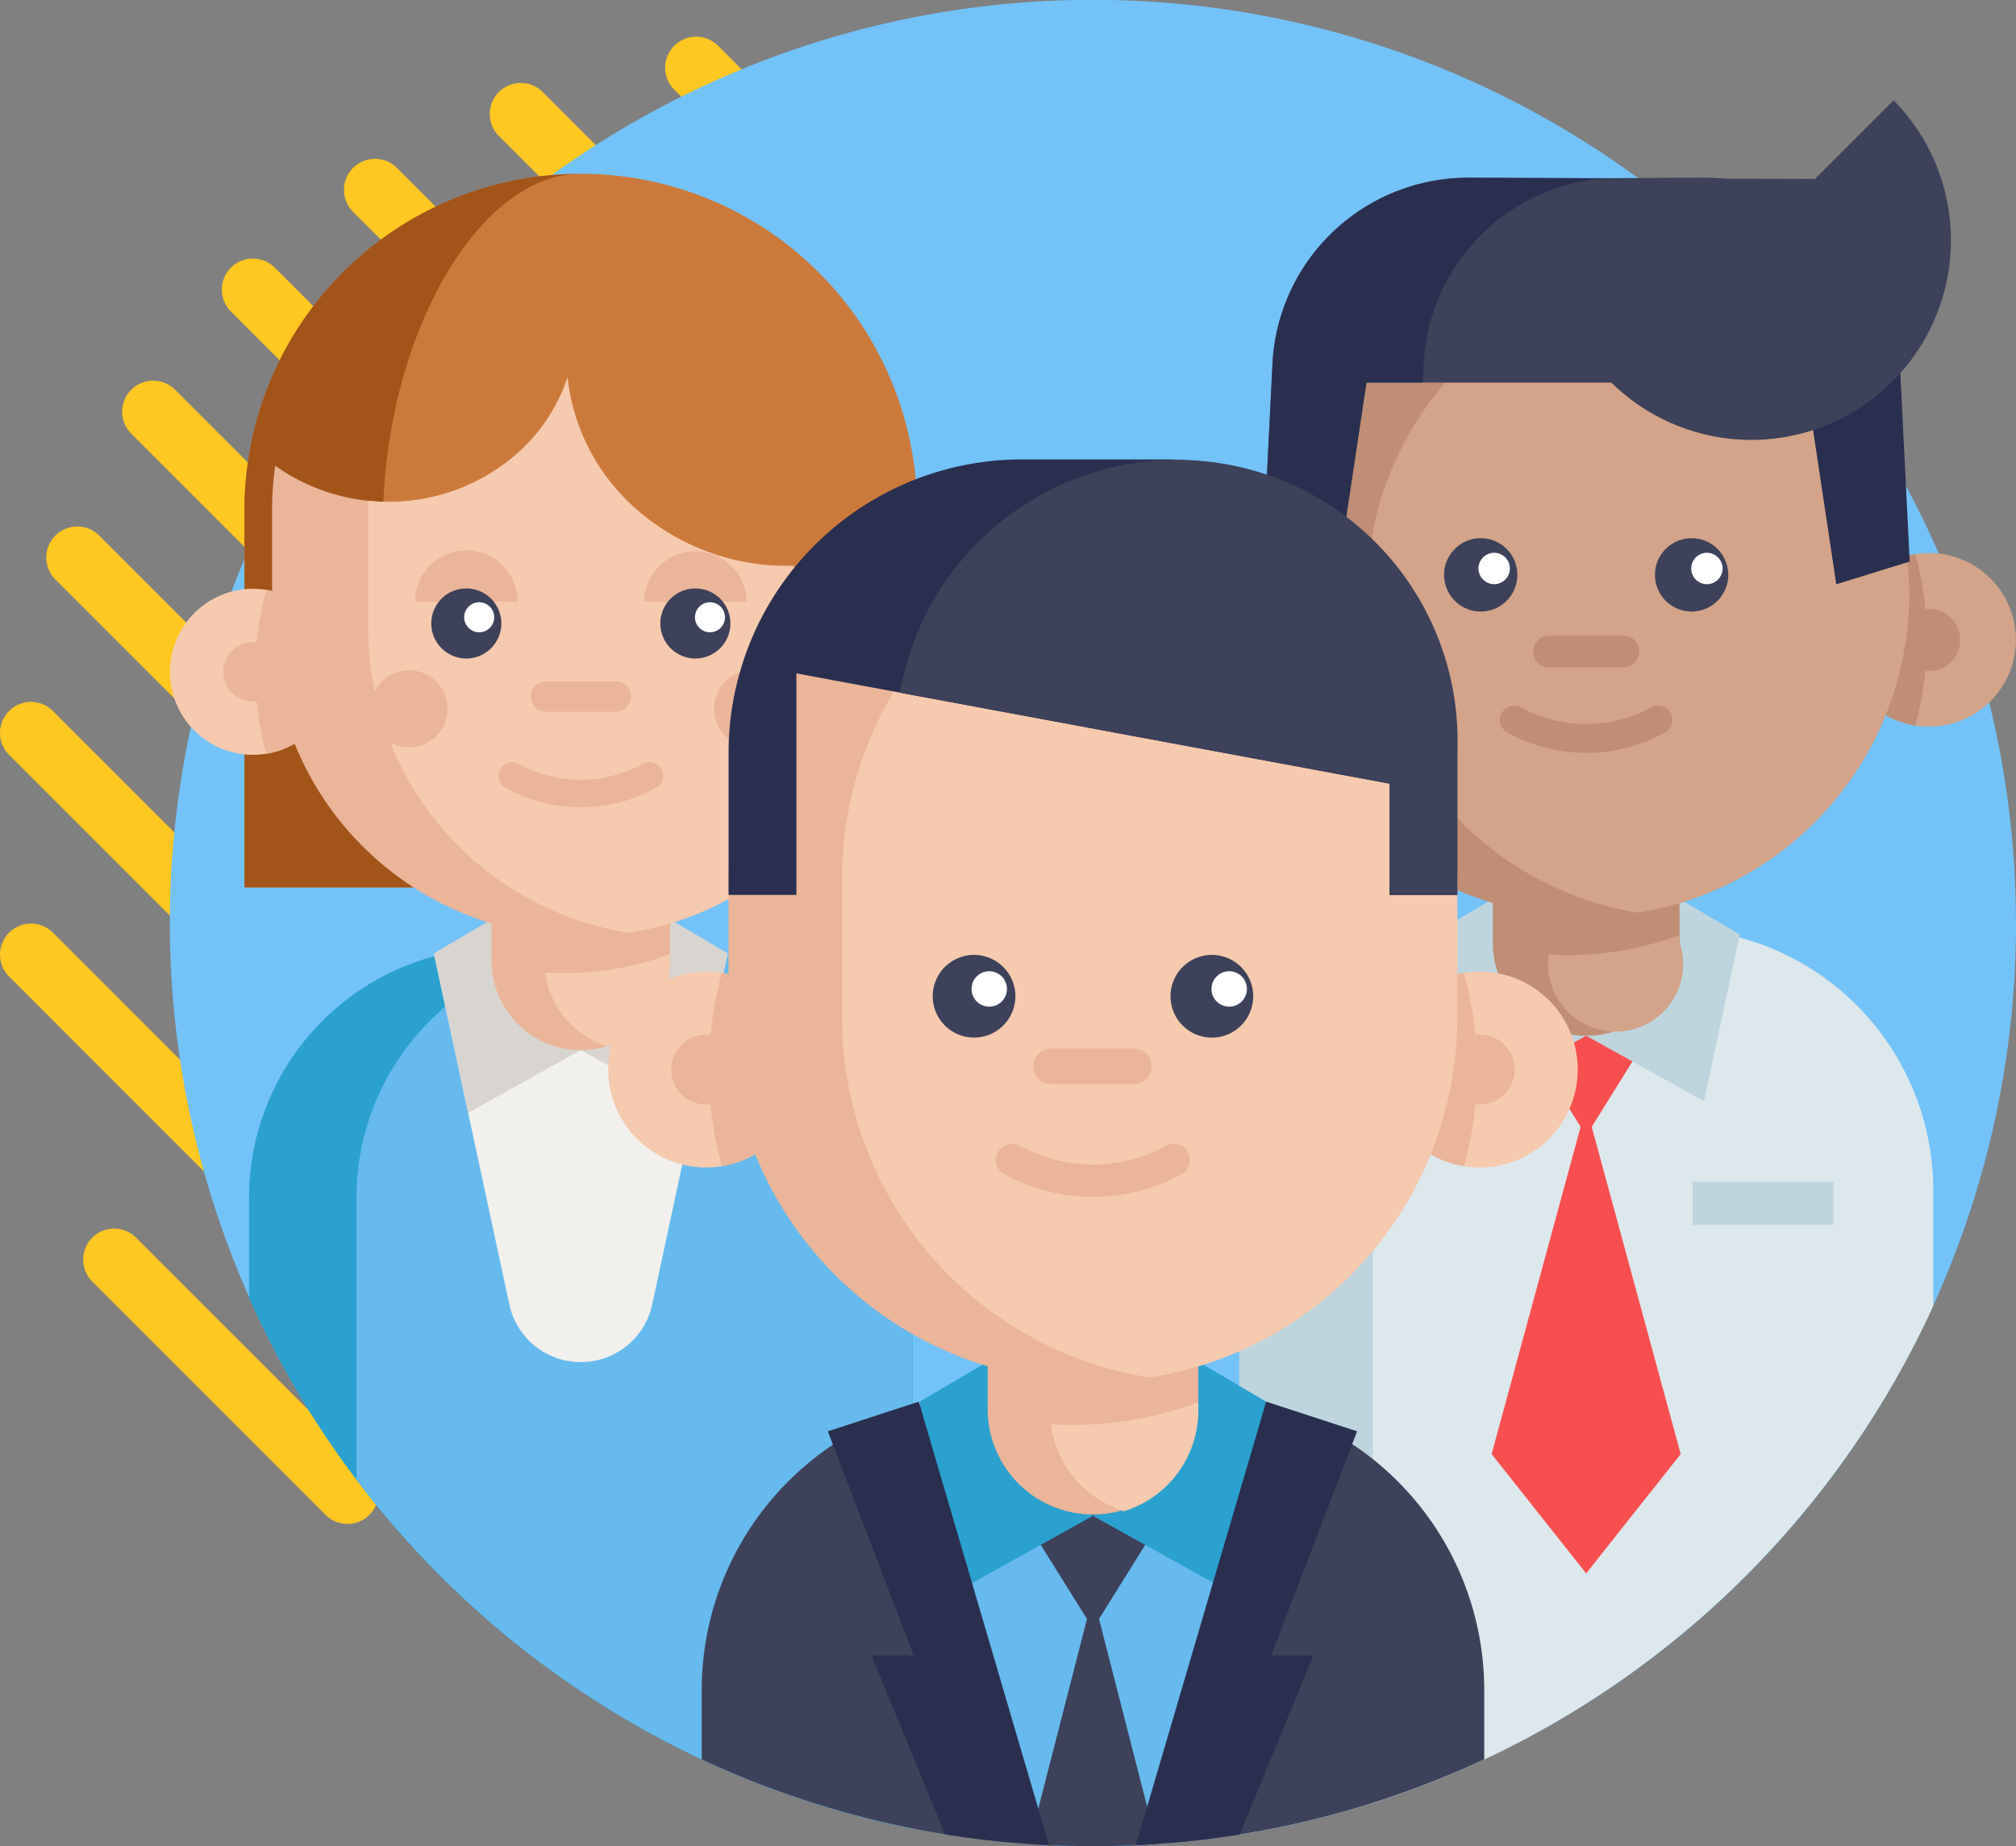 <svg id="Grupo_990221" data-name="Grupo 990221" xmlns="http://www.w3.org/2000/svg" width="105.671" height="96.762" viewBox="0 0 105.671 96.762">
  <rect x="0" y="0" width="105.671" height="96.762" fill="#808080" stroke="none"/>
  <g id="Grupo_80139" data-name="Grupo 80139" transform="translate(0 1.923)">
    <g id="Grupo_80138" data-name="Grupo 80138" transform="translate(0 0)">
      <g id="Grupo_80111" data-name="Grupo 80111" transform="translate(46.484 0)">
        <path id="Trazado_113526" data-name="Trazado 113526" d="M305.184,1054.042l-32.565-32.565a1.627,1.627,0,0,1,0-2.3h0a1.626,1.626,0,0,1,2.3,0l32.564,32.564a1.626,1.626,0,0,1,0,2.3h0A1.627,1.627,0,0,1,305.184,1054.042Z" transform="translate(-272.143 -1018.7)" fill="#ffc721"/>
      </g>
      <g id="Grupo_80112" data-name="Grupo 80112" transform="translate(62.464 4.359)">
        <path id="Trazado_113527" data-name="Trazado 113527" d="M349.695,1051.393l-12.226-12.226a1.627,1.627,0,0,1,0-2.3h0a1.626,1.626,0,0,1,2.3,0l12.225,12.224a1.627,1.627,0,0,1,0,2.3h0A1.626,1.626,0,0,1,349.695,1051.393Z" transform="translate(-336.993 -1036.39)" fill="#ffc721"/>
      </g>
      <g id="Grupo_80113" data-name="Grupo 80113" transform="translate(34.865 0)">
        <path id="Trazado_113528" data-name="Trazado 113528" d="M269.649,1065.66l-44.183-44.183a1.625,1.625,0,0,1,0-2.3h0a1.626,1.626,0,0,1,2.3,0l44.184,44.183a1.625,1.625,0,0,1,0,2.3h0A1.625,1.625,0,0,1,269.649,1065.66Z" transform="translate(-224.989 -1018.7)" fill="#ffc721"/>
      </g>
      <g id="Grupo_80114" data-name="Grupo 80114" transform="translate(25.67 2.424)">
        <path id="Trazado_113529" data-name="Trazado 113529" d="M239.105,1082.268l-50.953-50.953a1.627,1.627,0,0,1,0-2.3h0a1.626,1.626,0,0,1,2.3,0l50.954,50.954a1.627,1.627,0,0,1,0,2.3h0A1.627,1.627,0,0,1,239.105,1082.268Z" transform="translate(-187.675 -1028.537)" fill="#ffc721"/>
      </g>
      <g id="Grupo_80115" data-name="Grupo 80115" transform="translate(18.029 6.401)">
        <path id="Trazado_113530" data-name="Trazado 113530" d="M211.758,1102.073l-54.618-54.619a1.627,1.627,0,0,1,0-2.3h0a1.627,1.627,0,0,1,2.3,0l54.619,54.62a1.627,1.627,0,0,1,0,2.3h0A1.627,1.627,0,0,1,211.758,1102.073Z" transform="translate(-156.663 -1044.677)" fill="#ffc721"/>
      </g>
      <g id="Grupo_80116" data-name="Grupo 80116" transform="translate(11.628 11.627)">
        <path id="Trazado_113531" data-name="Trazado 113531" d="M186.956,1124.457l-55.794-55.794a1.628,1.628,0,0,1,0-2.3h0a1.628,1.628,0,0,1,2.3,0l55.794,55.794a1.629,1.629,0,0,1,0,2.3h0A1.628,1.628,0,0,1,186.956,1124.457Z" transform="translate(-130.686 -1065.885)" fill="#ffc721"/>
      </g>
      <g id="Grupo_80117" data-name="Grupo 80117" transform="translate(6.402 18.028)">
        <path id="Trazado_113532" data-name="Trazado 113532" d="M164.574,1149.259l-54.619-54.619a1.627,1.627,0,0,1,0-2.3h0a1.627,1.627,0,0,1,2.3,0l54.618,54.618a1.626,1.626,0,0,1,0,2.3h0A1.627,1.627,0,0,1,164.574,1149.259Z" transform="translate(-109.478 -1091.863)" fill="#ffc721"/>
      </g>
      <g id="Grupo_80118" data-name="Grupo 80118" transform="translate(2.424 25.67)">
        <path id="Trazado_113533" data-name="Trazado 113533" d="M144.767,1176.606l-50.954-50.954a1.626,1.626,0,0,1,0-2.3h0a1.626,1.626,0,0,1,2.3,0l50.954,50.953a1.626,1.626,0,0,1,0,2.3h0A1.625,1.625,0,0,1,144.767,1176.606Z" transform="translate(-93.336 -1122.875)" fill="#ffc721"/>
      </g>
      <g id="Grupo_80119" data-name="Grupo 80119" transform="translate(0 34.865)">
        <path id="Trazado_113534" data-name="Trazado 113534" d="M128.159,1207.15l-44.184-44.184a1.626,1.626,0,0,1,0-2.3h0a1.626,1.626,0,0,1,2.3,0l44.184,44.184a1.626,1.626,0,0,1,0,2.3h0A1.626,1.626,0,0,1,128.159,1207.15Z" transform="translate(-83.499 -1160.189)" fill="#ffc721"/>
      </g>
      <g id="Grupo_80120" data-name="Grupo 80120" transform="translate(0 46.484)">
        <path id="Trazado_113535" data-name="Trazado 113535" d="M116.54,1242.685,83.976,1210.12a1.626,1.626,0,0,1,0-2.3h0a1.627,1.627,0,0,1,2.3,0l32.565,32.565a1.627,1.627,0,0,1,0,2.3h0A1.626,1.626,0,0,1,116.54,1242.685Z" transform="translate(-83.499 -1207.343)" fill="#ffc721"/>
      </g>
      <g id="Grupo_80121" data-name="Grupo 80121" transform="translate(4.36 62.464)">
        <path id="Trazado_113536" data-name="Trazado 113536" d="M113.892,1287.2l-12.225-12.224a1.627,1.627,0,0,1,0-2.3h0a1.627,1.627,0,0,1,2.3,0l12.226,12.225a1.627,1.627,0,0,1,0,2.3h0A1.627,1.627,0,0,1,113.892,1287.2Z" transform="translate(-101.191 -1272.193)" fill="#ffc721"/>
      </g>
    </g>
  </g>
  <g id="trabajo-en-equipo_1_" data-name="trabajo-en-equipo (1)" transform="translate(8.91 0)">
    <path id="Trazado_677021" data-name="Trazado 677021" d="M96.761,48.38A48.348,48.348,0,0,1,63.05,94.493a47.415,47.415,0,0,1-6.975,1.657.15.15,0,0,1-.032,0q-1.758.281-3.554.433-.383.032-.768.059c-.362.024-.725.045-1.09.061q-1.12.053-2.251.053-1.162,0-2.306-.055-.518-.023-1.037-.061c-.258-.018-.515-.035-.772-.057q-1.839-.154-3.639-.447c-.573-.093-1.144-.193-1.708-.306a47.784,47.784,0,0,1-7.133-2q-2-.729-3.914-1.627-.651-.306-1.3-.634-1.652-.835-3.228-1.793a48.382,48.382,0,1,1,73.414-41.4Zm0,0" transform="translate(0 0.001)" fill="#73c3f9"/>
    <path id="Trazado_677022" data-name="Trazado 677022" d="M56.732,275.945V309a47.785,47.785,0,0,1-7.133-2q-2-.729-3.914-1.627-.651-.306-1.3-.634-1.652-.835-3.228-1.793a48.521,48.521,0,0,1-19.2-21.771v-5.229a13.114,13.114,0,0,1,9.714-12.666c.205-.055.41-.107.62-.15A12.671,12.671,0,0,1,34,262.876c.354-.027.711-.044,1.072-.044h8.541a13.035,13.035,0,0,1,2.781.3c.051.01.1.021.154.033.151.034.3.071.45.111l.012,0a13.126,13.126,0,0,1,9.718,12.668Zm0,0" transform="translate(-17.814 -213.161)" fill="#2ba1cf"/>
    <path id="Trazado_677023" data-name="Trazado 677023" d="M80.882,275.945V309a47.778,47.778,0,0,1-7.133-2q-2-.729-3.914-1.627-.651-.306-1.3-.634-1.652-.835-3.228-1.793a48.635,48.635,0,0,1-13.569-12.237V275.945a13.114,13.114,0,0,1,9.714-12.666c.206-.055.411-.107.62-.15a12.7,12.7,0,0,1,1.706-.253c.354-.027.711-.044,1.073-.044h2.912a13.035,13.035,0,0,1,2.781.3c.051.01.1.021.154.033.151.034.3.071.45.111l.012,0a13.126,13.126,0,0,1,9.718,12.668Zm0,0" transform="translate(-41.964 -213.161)" fill="#66baed"/>
    <path id="Trazado_677024" data-name="Trazado 677024" d="M88.6,264.4l-.031.148-3.923,18.245a3.816,3.816,0,0,1-3.712,3.026h-.066a3.816,3.816,0,0,1-3.712-3.026l-3.923-18.244-.031-.15Zm0,0" transform="translate(-59.369 -214.43)" fill="#f2f0ec"/>
    <path id="Trazado_677025" data-name="Trazado 677025" d="M80.9,260.2,75,263.482l-1.8-8.353,3.668-2.16" transform="translate(-59.368 -205.161)" fill="#d8d5d0"/>
    <path id="Trazado_677026" data-name="Trazado 677026" d="M113.941,260.2l5.9,3.281,1.8-8.353-3.668-2.16" transform="translate(-92.408 -205.161)" fill="#d8d5d0"/>
    <path id="Trazado_677027" data-name="Trazado 677027" d="M20.676,85.595V65.819a17.627,17.627,0,1,1,35.255,0V85.595" transform="translate(-16.768 -39.083)" fill="#cc7a3b"/>
    <path id="Trazado_677028" data-name="Trazado 677028" d="M27.924,66.6c0,6.995,4.1,15.087,6.346,19h-13.6V65.826A17.616,17.616,0,0,1,38.171,48.2c-5.419.135-10.247,8.83-10.247,18.4Zm0,0" transform="translate(-16.765 -39.09)" fill="#a35418"/>
    <path id="Trazado_677029" data-name="Trazado 677029" d="M98.552,236.1v5.742a4.678,4.678,0,0,1-9.356,0V236.1Zm0,0" transform="translate(-72.338 -191.484)" fill="#eab599"/>
    <path id="Trazado_677030" data-name="Trazado 677030" d="M110.59,264.563v.364A4.677,4.677,0,0,1,107.3,269.4a4.676,4.676,0,0,1-3.256-3.859q.468.029.942.029a16.158,16.158,0,0,0,5.609-1Zm0,0" transform="translate(-84.377 -214.564)" fill="#f6caae"/>
    <path id="Trazado_677031" data-name="Trazado 677031" d="M8.7,167.647a4.35,4.35,0,1,1-3.654-4.294A4.351,4.351,0,0,1,8.7,167.647Zm0,0" transform="translate(0 -132.436)" fill="#f6caae"/>
    <path id="Trazado_677032" data-name="Trazado 677032" d="M27.884,167.888a4.351,4.351,0,0,1-3.654,4.295,16.263,16.263,0,0,1,0-8.589A4.35,4.35,0,0,1,27.884,167.888Zm0,0" transform="translate(-19.182 -132.676)" fill="#eab599"/>
    <path id="Trazado_677033" data-name="Trazado 677033" d="M17.9,179.644a1.555,1.555,0,1,1-1.555-1.555A1.555,1.555,0,0,1,17.9,179.644Zm0,0" transform="translate(-11.997 -144.433)" fill="#eab599"/>
    <path id="Trazado_677034" data-name="Trazado 677034" d="M55.655,114.543V129.5a16.125,16.125,0,0,1-8.573,4.266l-.08.013a15.985,15.985,0,0,1-2.519.2A16.187,16.187,0,0,1,28.3,117.787v-6.164a16.311,16.311,0,0,1,.165-2.325,10.258,10.258,0,0,0,12.892-.829,9.168,9.168,0,0,0,2.432-3.8,10.682,10.682,0,0,0,3.341,6.668,11.947,11.947,0,0,0,8.527,3.207Zm0,0" transform="translate(-22.949 -84.887)" fill="#eab599"/>
    <path id="Trazado_677035" data-name="Trazado 677035" d="M77.287,114.543V129.5a16.125,16.125,0,0,1-8.573,4.266l-.08.013a16.189,16.189,0,0,1-13.665-15.991v-6.164q0-.246.009-.489a10.143,10.143,0,0,0,8.008-2.665,9.165,9.165,0,0,0,2.432-3.8,10.682,10.682,0,0,0,3.341,6.668A11.947,11.947,0,0,0,77.287,114.543Zm0,0" transform="translate(-44.581 -84.887)" fill="#f6caae"/>
    <path id="Trazado_677036" data-name="Trazado 677036" d="M136.873,155.314a2.689,2.689,0,0,0-5.377,0" transform="translate(-106.645 -123.781)" fill="#eab599"/>
    <path id="Trazado_677037" data-name="Trazado 677037" d="M73.337,155.314a2.688,2.688,0,1,0-5.377,0" transform="translate(-55.117 -123.781)" fill="#eab599"/>
    <path id="Trazado_677038" data-name="Trazado 677038" d="M76.141,165.027a1.836,1.836,0,1,1-1.837-1.836A1.837,1.837,0,0,1,76.141,165.027Zm0,0" transform="translate(-58.773 -132.35)" fill="#3d4159"/>
    <path id="Trazado_677039" data-name="Trazado 677039" d="M139.68,165.027a1.836,1.836,0,1,1-1.836-1.836A1.836,1.836,0,0,1,139.68,165.027Zm0,0" transform="translate(-110.305 -132.35)" fill="#3d4159"/>
    <path id="Trazado_677040" data-name="Trazado 677040" d="M104.512,190.572h-3.673a.792.792,0,0,1,0-1.584h3.673a.792.792,0,0,1,0,1.584Zm0,0" transform="translate(-81.139 -153.272)" fill="#eab599"/>
    <path id="Trazado_677041" data-name="Trazado 677041" d="M95.415,213.719a8.176,8.176,0,0,1-3.947-1.02.72.72,0,1,1,.694-1.262,6.718,6.718,0,0,0,6.505,0,.72.72,0,1,1,.694,1.262,8.176,8.176,0,0,1-3.947,1.02Zm0,0" transform="translate(-73.88 -171.406)" fill="#eab599"/>
    <path id="Trazado_677042" data-name="Trazado 677042" d="M83.168,167.814a.787.787,0,1,1-.787-.787A.787.787,0,0,1,83.168,167.814Zm0,0" transform="translate(-66.174 -135.461)" fill="#fff"/>
    <path id="Trazado_677043" data-name="Trazado 677043" d="M147.183,167.814a.787.787,0,1,1-.786-.787A.787.787,0,0,1,147.183,167.814Zm0,0" transform="translate(-118.091 -135.461)" fill="#fff"/>
    <path id="Trazado_677044" data-name="Trazado 677044" d="M154.943,187.919a2.016,2.016,0,1,1-2.017-2.017A2.016,2.016,0,0,1,154.943,187.919Zm0,0" transform="translate(-122.39 -150.769)" fill="#eab599"/>
    <path id="Trazado_677045" data-name="Trazado 677045" d="M59.685,187.919a2.016,2.016,0,1,1-2.016-2.017A2.016,2.016,0,0,1,59.685,187.919Zm0,0" transform="translate(-45.135 -150.769)" fill="#eab599"/>
    <path id="Trazado_677046" data-name="Trazado 677046" d="M332.925,271.243V277.3a48.572,48.572,0,0,1-23.531,23.772,48.279,48.279,0,0,1-12.812,3.937.149.149,0,0,1-.032,0v-33.77a13.716,13.716,0,0,1,12.6-13.671c.371-.032.744-.045,1.121-.045H319.2a13.7,13.7,0,0,1,13.722,13.716Zm0,0" transform="translate(-240.506 -208.857)" fill="#bfd5de"/>
    <path id="Trazado_677047" data-name="Trazado 677047" d="M362.993,271.243V277.3a48.573,48.573,0,0,1-23.531,23.772,47.872,47.872,0,0,1-5.837,2.28V271.244a13.719,13.719,0,0,1,13.721-13.716h1.927a13.718,13.718,0,0,1,13.721,13.716Zm0,0" transform="translate(-270.574 -208.858)" fill="#dde8ed"/>
    <path id="Trazado_677048" data-name="Trazado 677048" d="M282.666,157.931a4.549,4.549,0,1,1-3.823-4.494A4.552,4.552,0,0,1,282.666,157.931Zm0,0" transform="translate(-221.863 -124.392)" fill="#d3a489"/>
    <path id="Trazado_677049" data-name="Trazado 677049" d="M380.662,283.711l-3.683,5.907-3.683-5.907" transform="translate(-302.748 -230.093)" fill="#f74f4f"/>
    <path id="Trazado_677050" data-name="Trazado 677050" d="M376.473,325.06l-4.955,6.253-4.956-6.253,4.956-18.224Zm0,0" transform="translate(-297.287 -248.848)" fill="#f74f4f"/>
    <path id="Trazado_677051" data-name="Trazado 677051" d="M302.739,158.181a4.552,4.552,0,0,1-3.823,4.494,17.022,17.022,0,0,1,0-8.987A4.553,4.553,0,0,1,302.739,158.181Zm0,0" transform="translate(-241.935 -124.643)" fill="#bf8e75"/>
    <path id="Trazado_677052" data-name="Trazado 677052" d="M292.3,170.486a1.627,1.627,0,1,1-1.627-1.626A1.627,1.627,0,0,1,292.3,170.486Zm0,0" transform="translate(-234.418 -136.947)" fill="#bf8e75"/>
    <path id="Trazado_677053" data-name="Trazado 677053" d="M358.211,254.763l-6.176,3.433-1.879-8.74,3.837-2.26" transform="translate(-283.981 -200.478)" fill="#bfd5de"/>
    <path id="Trazado_677054" data-name="Trazado 677054" d="M392.777,254.763l6.177,3.433,1.879-8.74-3.838-2.26" transform="translate(-318.547 -200.478)" fill="#bfd5de"/>
    <path id="Trazado_677055" data-name="Trazado 677055" d="M463.828,157.931a4.549,4.549,0,1,0,3.823-4.494A4.552,4.552,0,0,0,463.828,157.931Zm0,0" transform="translate(-376.171 -124.392)" fill="#d3a489"/>
    <g id="Grupo_990215" data-name="Grupo 990215" transform="translate(57.295 14.155)">
      <path id="Trazado_677056" data-name="Trazado 677056" d="M463.828,158.181a4.552,4.552,0,0,0,3.823,4.494,17.021,17.021,0,0,0,0-8.987A4.553,4.553,0,0,0,463.828,158.181Zm0,0" transform="translate(-433.465 -138.798)" fill="#bf8e75"/>
      <path id="Trazado_677057" data-name="Trazado 677057" d="M482.558,170.486a1.627,1.627,0,1,1-1.627-1.626A1.627,1.627,0,0,1,482.558,170.486Zm0,0" transform="translate(-446.017 -151.103)" fill="#bf8e75"/>
      <path id="Trazado_677058" data-name="Trazado 677058" d="M337.04,91.864a16.937,16.937,0,0,1-14.218,16.717,16.728,16.728,0,0,1-2.718.219,16.935,16.935,0,0,1-16.936-16.936c0-4.426,1.537-11.07,4.316-14.087,3.095-3.36,7.691-2.85,12.619-2.85a16.734,16.734,0,0,1,2.718.219A16.936,16.936,0,0,1,337.04,91.864Zm0,0" transform="translate(-303.167 -74.9)" fill="#bf8e75"/>
      <path id="Trazado_677059" data-name="Trazado 677059" d="M376.673,229.559v6.007a4.895,4.895,0,0,1-9.79,0v-6.007Zm0,0" transform="translate(-354.842 -200.331)" fill="#bf8e75"/>
    </g>
    <path id="Trazado_677060" data-name="Trazado 677060" d="M389.269,259.328v.381a3.539,3.539,0,1,1-6.854.637q.491.03.986.03a16.828,16.828,0,0,0,2.718-.219A16.648,16.648,0,0,0,389.269,259.328Zm0,0" transform="translate(-310.143 -210.318)" fill="#d3a489"/>
    <path id="Trazado_677061" data-name="Trazado 677061" d="M360.369,92.921a16.937,16.937,0,0,1-14.218,16.717,16.937,16.937,0,0,1,0-33.435,16.942,16.942,0,0,1,14.135,15.029q.083.834.083,1.689Zm0,0" transform="translate(-269.202 -61.802)" fill="#d3a489"/>
    <path id="Trazado_677062" data-name="Trazado 677062" d="M373.388,198.16a8.554,8.554,0,0,1-4.129-1.066.753.753,0,1,1,.726-1.32,7.034,7.034,0,0,0,6.806,0,.753.753,0,0,1,.726,1.32,8.558,8.558,0,0,1-4.129,1.066Zm0,0" transform="translate(-299.157 -158.7)" fill="#bf8e75"/>
    <path id="Trazado_677063" data-name="Trazado 677063" d="M357.209,151.2a1.921,1.921,0,1,1-1.922-1.922A1.921,1.921,0,0,1,357.209,151.2Zm0,0" transform="translate(-286.585 -121.069)" fill="#3d4159"/>
    <path id="Trazado_677064" data-name="Trazado 677064" d="M415.709,151.2a1.921,1.921,0,1,1-1.921-1.922A1.921,1.921,0,0,1,415.709,151.2Zm0,0" transform="translate(-334.03 -121.069)" fill="#3d4159"/>
    <path id="Trazado_677065" data-name="Trazado 677065" d="M364.56,154.12a.823.823,0,1,1-.823-.823A.824.824,0,0,1,364.56,154.12Zm0,0" transform="translate(-294.328 -124.325)" fill="#fff"/>
    <path id="Trazado_677066" data-name="Trazado 677066" d="M423.56,154.12a.823.823,0,1,1-.823-.823A.824.824,0,0,1,423.56,154.12Zm0,0" transform="translate(-342.178 -124.325)" fill="#fff"/>
    <path id="Trazado_677067" data-name="Trazado 677067" d="M382.9,177.931h-3.842a.829.829,0,1,1,0-1.657H382.9a.829.829,0,1,1,0,1.657Zm0,0" transform="translate(-306.75 -142.96)" fill="#bf8e75"/>
    <path id="Trazado_677068" data-name="Trazado 677068" d="M422.289,327.727h7.383v2.26h-7.383Zm0,0" transform="translate(-342.482 -265.791)" fill="#bfd5de"/>
    <path id="Trazado_677069" data-name="Trazado 677069" d="M387.539,49.335a10.264,10.264,0,0,1,9.511,9.728l.049.98h2.951l1.589,10.57,3.85-1.191-.517-10.357a10.265,10.265,0,0,0-10.291-9.755Zm0,0" transform="translate(-314.299 -39.99)" fill="#2a2f4f"/>
    <path id="Trazado_677070" data-name="Trazado 677070" d="M414.569,27.816a10.462,10.462,0,0,1-14.795,14.795Zm0,0" transform="translate(-324.222 -22.559)" fill="#3d4159"/>
    <path id="Trazado_677071" data-name="Trazado 677071" d="M321.33,60.039H308.49L306.9,70.609l-3.85-1.192.516-10.358A10.266,10.266,0,0,1,313.858,49.3l18.544.07,2.452,4.412" transform="translate(-245.778 -39.987)" fill="#3d4159"/>
    <path id="Trazado_677072" data-name="Trazado 677072" d="M321,49.335a10.264,10.264,0,0,0-9.511,9.728l-.049.98h-2.951l-1.59,10.57-3.85-1.191.517-10.357a10.265,10.265,0,0,1,10.291-9.755Zm0,0" transform="translate(-245.775 -39.99)" fill="#2a2f4f"/>
    <path id="Trazado_677073" data-name="Trazado 677073" d="M188.494,402.353v3.628a48.507,48.507,0,0,1-41.017,0v-3.625a15.473,15.473,0,0,1,11.461-14.945c.241-.065.484-.125.731-.178a15.3,15.3,0,0,1,2.012-.3c.419-.034.839-.052,1.266-.052h10.075a15.513,15.513,0,0,1,3.282.348c.061.012.123.026.182.04.178.041.355.085.531.132l.014,0a15.486,15.486,0,0,1,11.463,14.947Zm0,0" transform="translate(-119.606 -313.767)" fill="#3d4159"/>
    <path id="Trazado_677074" data-name="Trazado 677074" d="M226.093,388.723l-.038.176-4.934,22.949q-.383.032-.768.059c-.362.024-.725.045-1.09.061q-1.12.053-2.251.053-1.162,0-2.306-.055-.518-.023-1.037-.061c-.258-.018-.515-.035-.772-.057L207.963,388.9l-.037-.178Zm0,0" transform="translate(-168.631 -315.26)" fill="#66baed"/>
    <path id="Trazado_677075" data-name="Trazado 677075" d="M242.326,416.422l-4.153,6.66-4.153-6.66" transform="translate(-189.793 -337.724)" fill="#3d4159"/>
    <path id="Trazado_677076" data-name="Trazado 677076" d="M244.994,455.514c-.362.024-.725.045-1.09.061q-1.12.053-2.251.053-1.162,0-2.306-.055-.518-.023-1.037-.061l3.343-13.019Zm0,0" transform="translate(-193.272 -358.868)" fill="#3d4159"/>
    <path id="Trazado_677077" data-name="Trazado 677077" d="M217.005,383.776l-6.965,3.871-2.119-9.855,4.328-2.549" transform="translate(-168.627 -304.327)" fill="#2ba1cf"/>
    <path id="Trazado_677078" data-name="Trazado 677078" d="M255.988,383.776l6.964,3.871,2.119-9.855-4.328-2.549" transform="translate(-207.61 -304.327)" fill="#2ba1cf"/>
    <path id="Trazado_677079" data-name="Trazado 677079" d="M275,402.023h2.21l-3.859,9.387a48.083,48.083,0,0,1-5.444.557l6.779-23.073.052-.172,4.765,1.556Zm0,0" transform="translate(-217.279 -315.26)" fill="#2a2f4f"/>
    <path id="Trazado_677080" data-name="Trazado 677080" d="M194.027,411.965a47.914,47.914,0,0,1-5.448-.565l-3.855-9.378h2.21l-4.5-11.744,4.767-1.556.052.172Zm0,0" transform="translate(-147.953 -315.259)" fill="#2a2f4f"/>
    <path id="Trazado_677081" data-name="Trazado 677081" d="M237.824,355.352v6.773a5.52,5.52,0,0,1-11.039,0v-6.773Zm0,0" transform="translate(-183.926 -288.195)" fill="#eab599"/>
    <path id="Trazado_677082" data-name="Trazado 677082" d="M252.027,388.922v.43a5.52,5.52,0,0,1-3.887,5.272,5.518,5.518,0,0,1-3.842-4.554q.554.034,1.112.034a19.03,19.03,0,0,0,6.618-1.182Zm0,0" transform="translate(-198.128 -315.421)" fill="#f6caae"/>
    <path id="Trazado_677083" data-name="Trazado 677083" d="M131.817,274.579a5.134,5.134,0,0,1-4.311,5.067,5.189,5.189,0,0,1-.822.066,5.133,5.133,0,1,1,5.133-5.133Zm0,0" transform="translate(-98.579 -218.523)" fill="#f6caae"/>
    <path id="Trazado_677084" data-name="Trazado 677084" d="M154.453,274.864a5.134,5.134,0,0,1-4.311,5.067,19.2,19.2,0,0,1,0-10.134A5.134,5.134,0,0,1,154.453,274.864Zm0,0" transform="translate(-121.215 -218.809)" fill="#eab599"/>
    <path id="Trazado_677085" data-name="Trazado 677085" d="M142.677,288.736a1.834,1.834,0,1,1-1.835-1.834A1.835,1.835,0,0,1,142.677,288.736Zm0,0" transform="translate(-112.737 -232.681)" fill="#eab599"/>
    <path id="Trazado_677086" data-name="Trazado 677086" d="M336.105,274.579a5.134,5.134,0,1,0,4.311-5.067,5.134,5.134,0,0,0-4.311,5.067Zm0,0" transform="translate(-272.586 -218.523)" fill="#f6caae"/>
    <path id="Trazado_677087" data-name="Trazado 677087" d="M336.105,274.864a5.134,5.134,0,0,0,4.311,5.067,19.2,19.2,0,0,0,0-10.134A5.134,5.134,0,0,0,336.105,274.864Zm0,0" transform="translate(-272.586 -218.809)" fill="#eab599"/>
    <path id="Trazado_677088" data-name="Trazado 677088" d="M193.137,161.735v7.272A19.1,19.1,0,0,1,177.1,187.858l-.093.016a18.764,18.764,0,0,1-2.972.231,19.1,19.1,0,0,1-19.1-19.1v-7.273a19.086,19.086,0,0,1,19.1-19.1h0a19.085,19.085,0,0,1,19.1,19.1Zm0,0" transform="translate(-125.66 -115.68)" fill="#eab599"/>
    <path id="Trazado_677089" data-name="Trazado 677089" d="M357.228,288.736a1.834,1.834,0,1,1-1.835-1.834A1.834,1.834,0,0,1,357.228,288.736Zm0,0" transform="translate(-286.741 -232.681)" fill="#eab599"/>
    <path id="Trazado_677090" data-name="Trazado 677090" d="M218.654,162.727V170a19.1,19.1,0,0,1-16.033,18.851l-.094.016A19.1,19.1,0,0,1,186.406,170v-7.272a19.1,19.1,0,0,1,16.125-18.868A19.1,19.1,0,0,1,218.654,162.727Zm0,0" transform="translate(-151.178 -116.672)" fill="#f6caae"/>
    <path id="Trazado_677091" data-name="Trazado 677091" d="M215.876,266.994a2.166,2.166,0,1,1-2.166-2.166A2.166,2.166,0,0,1,215.876,266.994Zm0,0" transform="translate(-171.564 -214.779)" fill="#3d4159"/>
    <path id="Trazado_677092" data-name="Trazado 677092" d="M281.845,266.994a2.167,2.167,0,1,1-2.167-2.166A2.167,2.167,0,0,1,281.845,266.994Zm0,0" transform="translate(-225.066 -214.779)" fill="#3d4159"/>
    <path id="Trazado_677093" data-name="Trazado 677093" d="M224.165,270.285a.928.928,0,1,1-.929-.929A.928.928,0,0,1,224.165,270.285Zm0,0" transform="translate(-180.295 -218.451)" fill="#fff"/>
    <path id="Trazado_677094" data-name="Trazado 677094" d="M290.7,270.285a.928.928,0,1,1-.928-.929A.928.928,0,0,1,290.7,270.285Zm0,0" transform="translate(-234.253 -218.451)" fill="#fff"/>
    <path id="Trazado_677095" data-name="Trazado 677095" d="M244.85,292.639h-4.333a.935.935,0,1,1,0-1.869h4.333a.935.935,0,0,1,0,1.869Zm0,0" transform="translate(-194.304 -235.818)" fill="#eab599"/>
    <path id="Trazado_677096" data-name="Trazado 677096" d="M234.12,319.943a9.648,9.648,0,0,1-4.656-1.2.85.85,0,0,1,.819-1.489,7.924,7.924,0,0,0,7.675,0,.85.85,0,0,1,.819,1.489A9.65,9.65,0,0,1,234.12,319.943Zm0,0" transform="translate(-185.741 -257.21)" fill="#eab599"/>
    <path id="Trazado_677097" data-name="Trazado 677097" d="M193.133,142.786v7.449h-3.555V144.4l-25.658-4.767-5.429-1.009v11.611h-3.555v-7.45a15.375,15.375,0,0,1,15.374-15.376h7.447c.2,0,.4,0,.607.014a15.372,15.372,0,0,1,14.768,15.363Zm0,0" transform="translate(-125.656 -103.331)" fill="#2a2f4f"/>
    <path id="Trazado_677098" data-name="Trazado 677098" d="M231.685,142.846V150.3H228.13v-5.834l-25.658-4.767a14.721,14.721,0,0,1,29.212,3.152Zm0,0" transform="translate(-164.208 -103.391)" fill="#3d4159"/>
  </g>
</svg>
